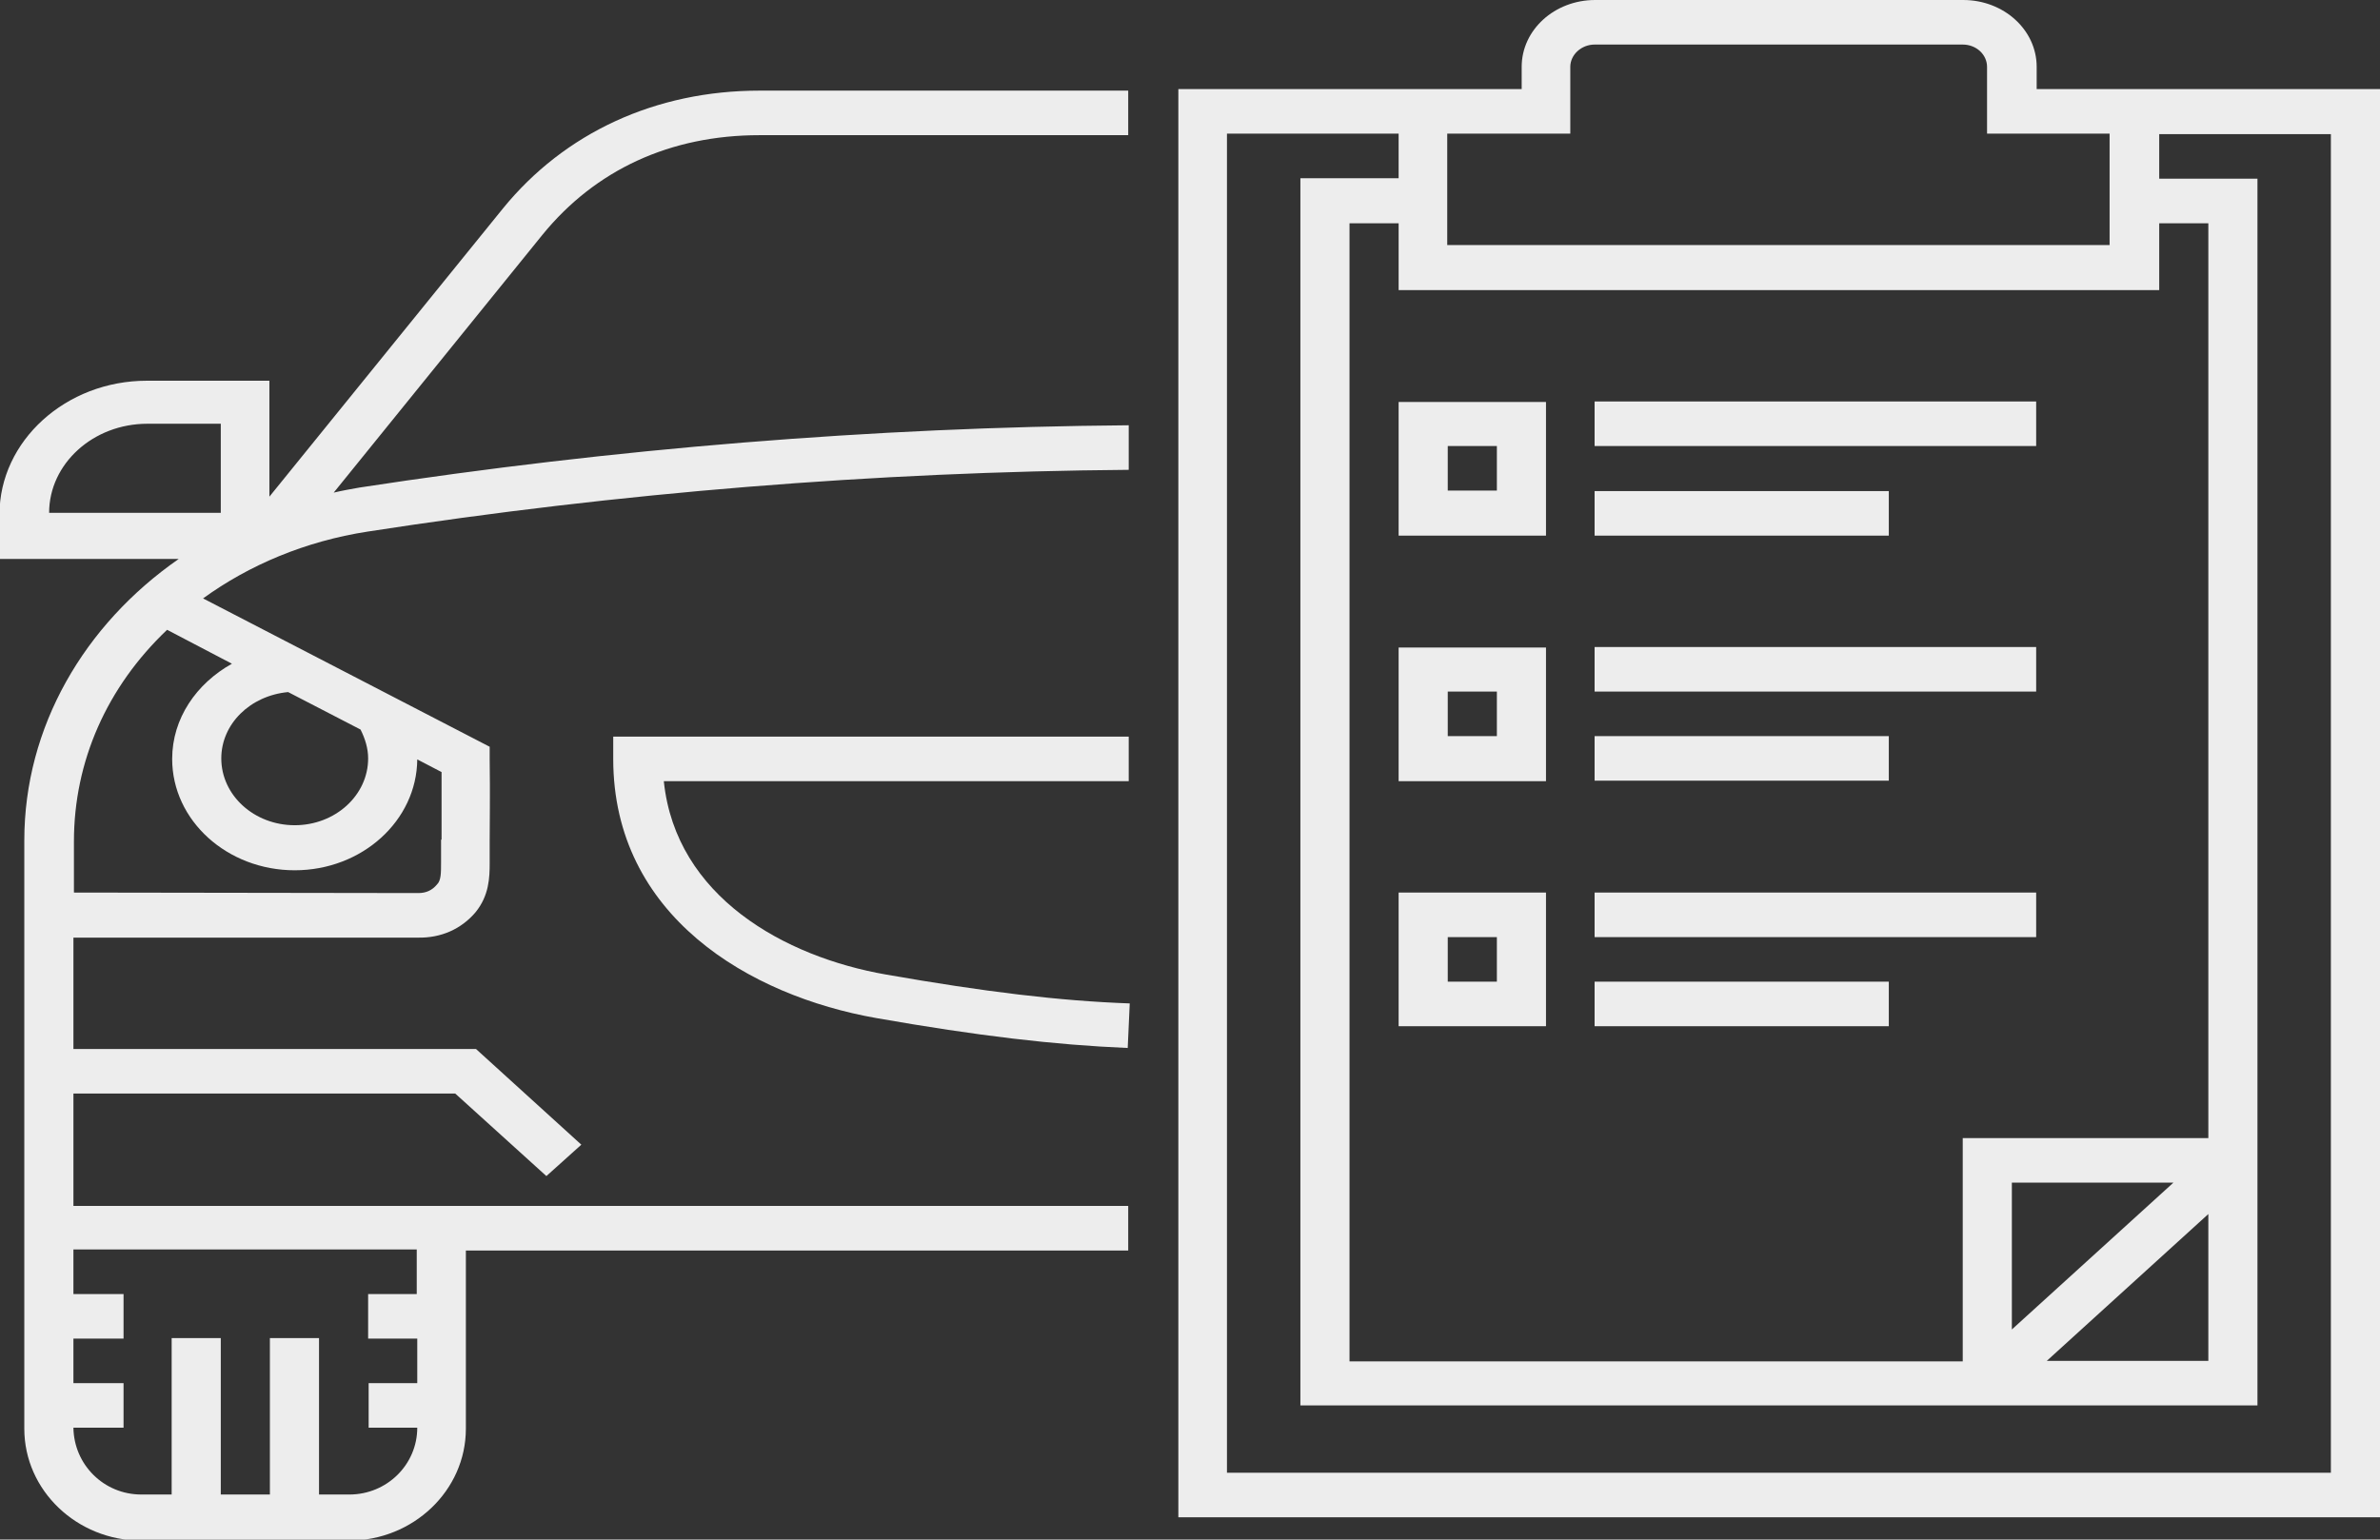 <?xml version="1.0" encoding="UTF-8"?>
<svg id="Layer_1" data-name="Layer 1" xmlns="http://www.w3.org/2000/svg" viewBox="0 0 47 30.41">
  <rect x="0" y="0" width="47" height="30.41" fill="#333333" stroke="none"/>
  <defs>
    <style>
      .cls-1 {
        fill: #ededed;
        stroke-width: 0px;
      }
    </style>
  </defs>
  <path class="cls-1" d="M1.45,23.8v-2.2h7.54l1.8,1.63.69-.62-2.08-1.89H1.45v-2.2h6.8c.46.01.86-.17,1.14-.5.27-.33.28-.69.28-.97v-.44c0-.43.01-.85,0-1.61v-.25s-5.66-2.93-5.66-2.93c.91-.66,2.02-1.13,3.25-1.32,4.97-.77,10.03-1.18,15.03-1.22v-.88c-5.06.04-10.17.46-15.19,1.23-.17.03-.34.06-.51.1l4.12-5.09c1.05-1.29,2.53-1.97,4.29-1.97h7.28v-.88h-7.28c-2.05,0-3.85.83-5.07,2.33l-4.61,5.69v-2.29h-2.42c-1.6,0-2.91,1.19-2.91,2.64v.88h3.54c-1.87,1.3-3.05,3.32-3.05,5.56v11.62c0,1.22,1.04,2.21,2.31,2.21h4.1c1.27,0,2.31-.99,2.31-2.21v-3.52h13.08v-.88H1.45ZM8.71,16.58v.45c0,.22,0,.36-.08.44-.1.12-.22.17-.37.17v.44-.44s-6.8-.01-6.8-.01v-1.01c0-1.58.65-3.05,1.84-4.18l1.28.67c-.7.39-1.18,1.08-1.18,1.88,0,1.22,1.09,2.2,2.42,2.2s2.41-.98,2.42-2.19l.48.25c0,.59,0,.96,0,1.34ZM7.27,14.98c0,.73-.65,1.32-1.45,1.32s-1.45-.59-1.45-1.32c0-.68.57-1.24,1.32-1.31l1.43.74c.09.18.15.37.15.57ZM2.91,8.37h1.45v1.76H.97c0-.97.87-1.76,1.94-1.76ZM8.24,25.56h-.97v.88h.97v.88h-.96v.88h.96c0,.73-.6,1.32-1.34,1.32h-.6v-3.09h-.97v3.09h-.97v-3.09h-.97v3.09h-.6c-.74,0-1.33-.59-1.34-1.32h.99v-.88h-.99v-.88h.99v-.88h-.99v-.88h6.78v.88Z"/>
  <path class="cls-1" d="M13.11,15.43h9.18v-.88h-10.18v.44c0,3.1,2.69,4.68,5.2,5.12,1.99.35,3.52.53,4.96.59l.04-.88c-1.39-.05-2.87-.23-4.81-.57-2.01-.35-4.15-1.54-4.39-3.81Z"/>
  <path class="cls-1" d="M42.64,1.76h-2.42v-.44c0-.73-.65-1.32-1.45-1.32h-7.27c-.8,0-1.45.59-1.45,1.32v.44h-6.78v28.21h23.74V1.76h-4.36ZM30.53,2.64h.48v-1.32c0-.24.22-.44.48-.44h7.27c.27,0,.48.2.48.44v1.32h2.42v2.2h-13.08v-2.2h1.94ZM43.61,23.98v2.9h-3.19l3.19-2.9ZM39.73,26.26v-2.9h3.19l-3.19,2.9ZM38.76,22.48v4.41h-12.11V4.41h.97v1.32h15.02v-1.32h.97v18.07h-4.85ZM46.03,29.09h-21.8V2.64h3.39v.88h-1.94v24.24h18.9V3.53h-1.94v-.88h3.39v26.44Z"/>
  <path class="cls-1" d="M27.62,10.58h2.91v-2.64h-2.91v2.64ZM28.59,8.81h.97v.88h-.97v-.88Z"/>
  <path class="cls-1" d="M27.62,15.43h2.91v-2.64h-2.91v2.64ZM28.59,13.66h.97v.88h-.97v-.88Z"/>
  <path class="cls-1" d="M27.62,20.27h2.91v-2.64h-2.91v2.64ZM28.59,18.51h.97v.88h-.97v-.88Z"/>
  <rect class="cls-1" x="31.49" y="7.93" width="8.72" height=".88"/>
  <rect class="cls-1" x="31.49" y="9.7" width="5.81" height=".88"/>
  <rect class="cls-1" x="31.49" y="12.78" width="8.72" height=".88"/>
  <rect class="cls-1" x="31.49" y="14.54" width="5.81" height=".88"/>
  <rect class="cls-1" x="31.49" y="17.63" width="8.72" height=".88"/>
  <rect class="cls-1" x="31.49" y="19.39" width="5.81" height=".88"/>
</svg>